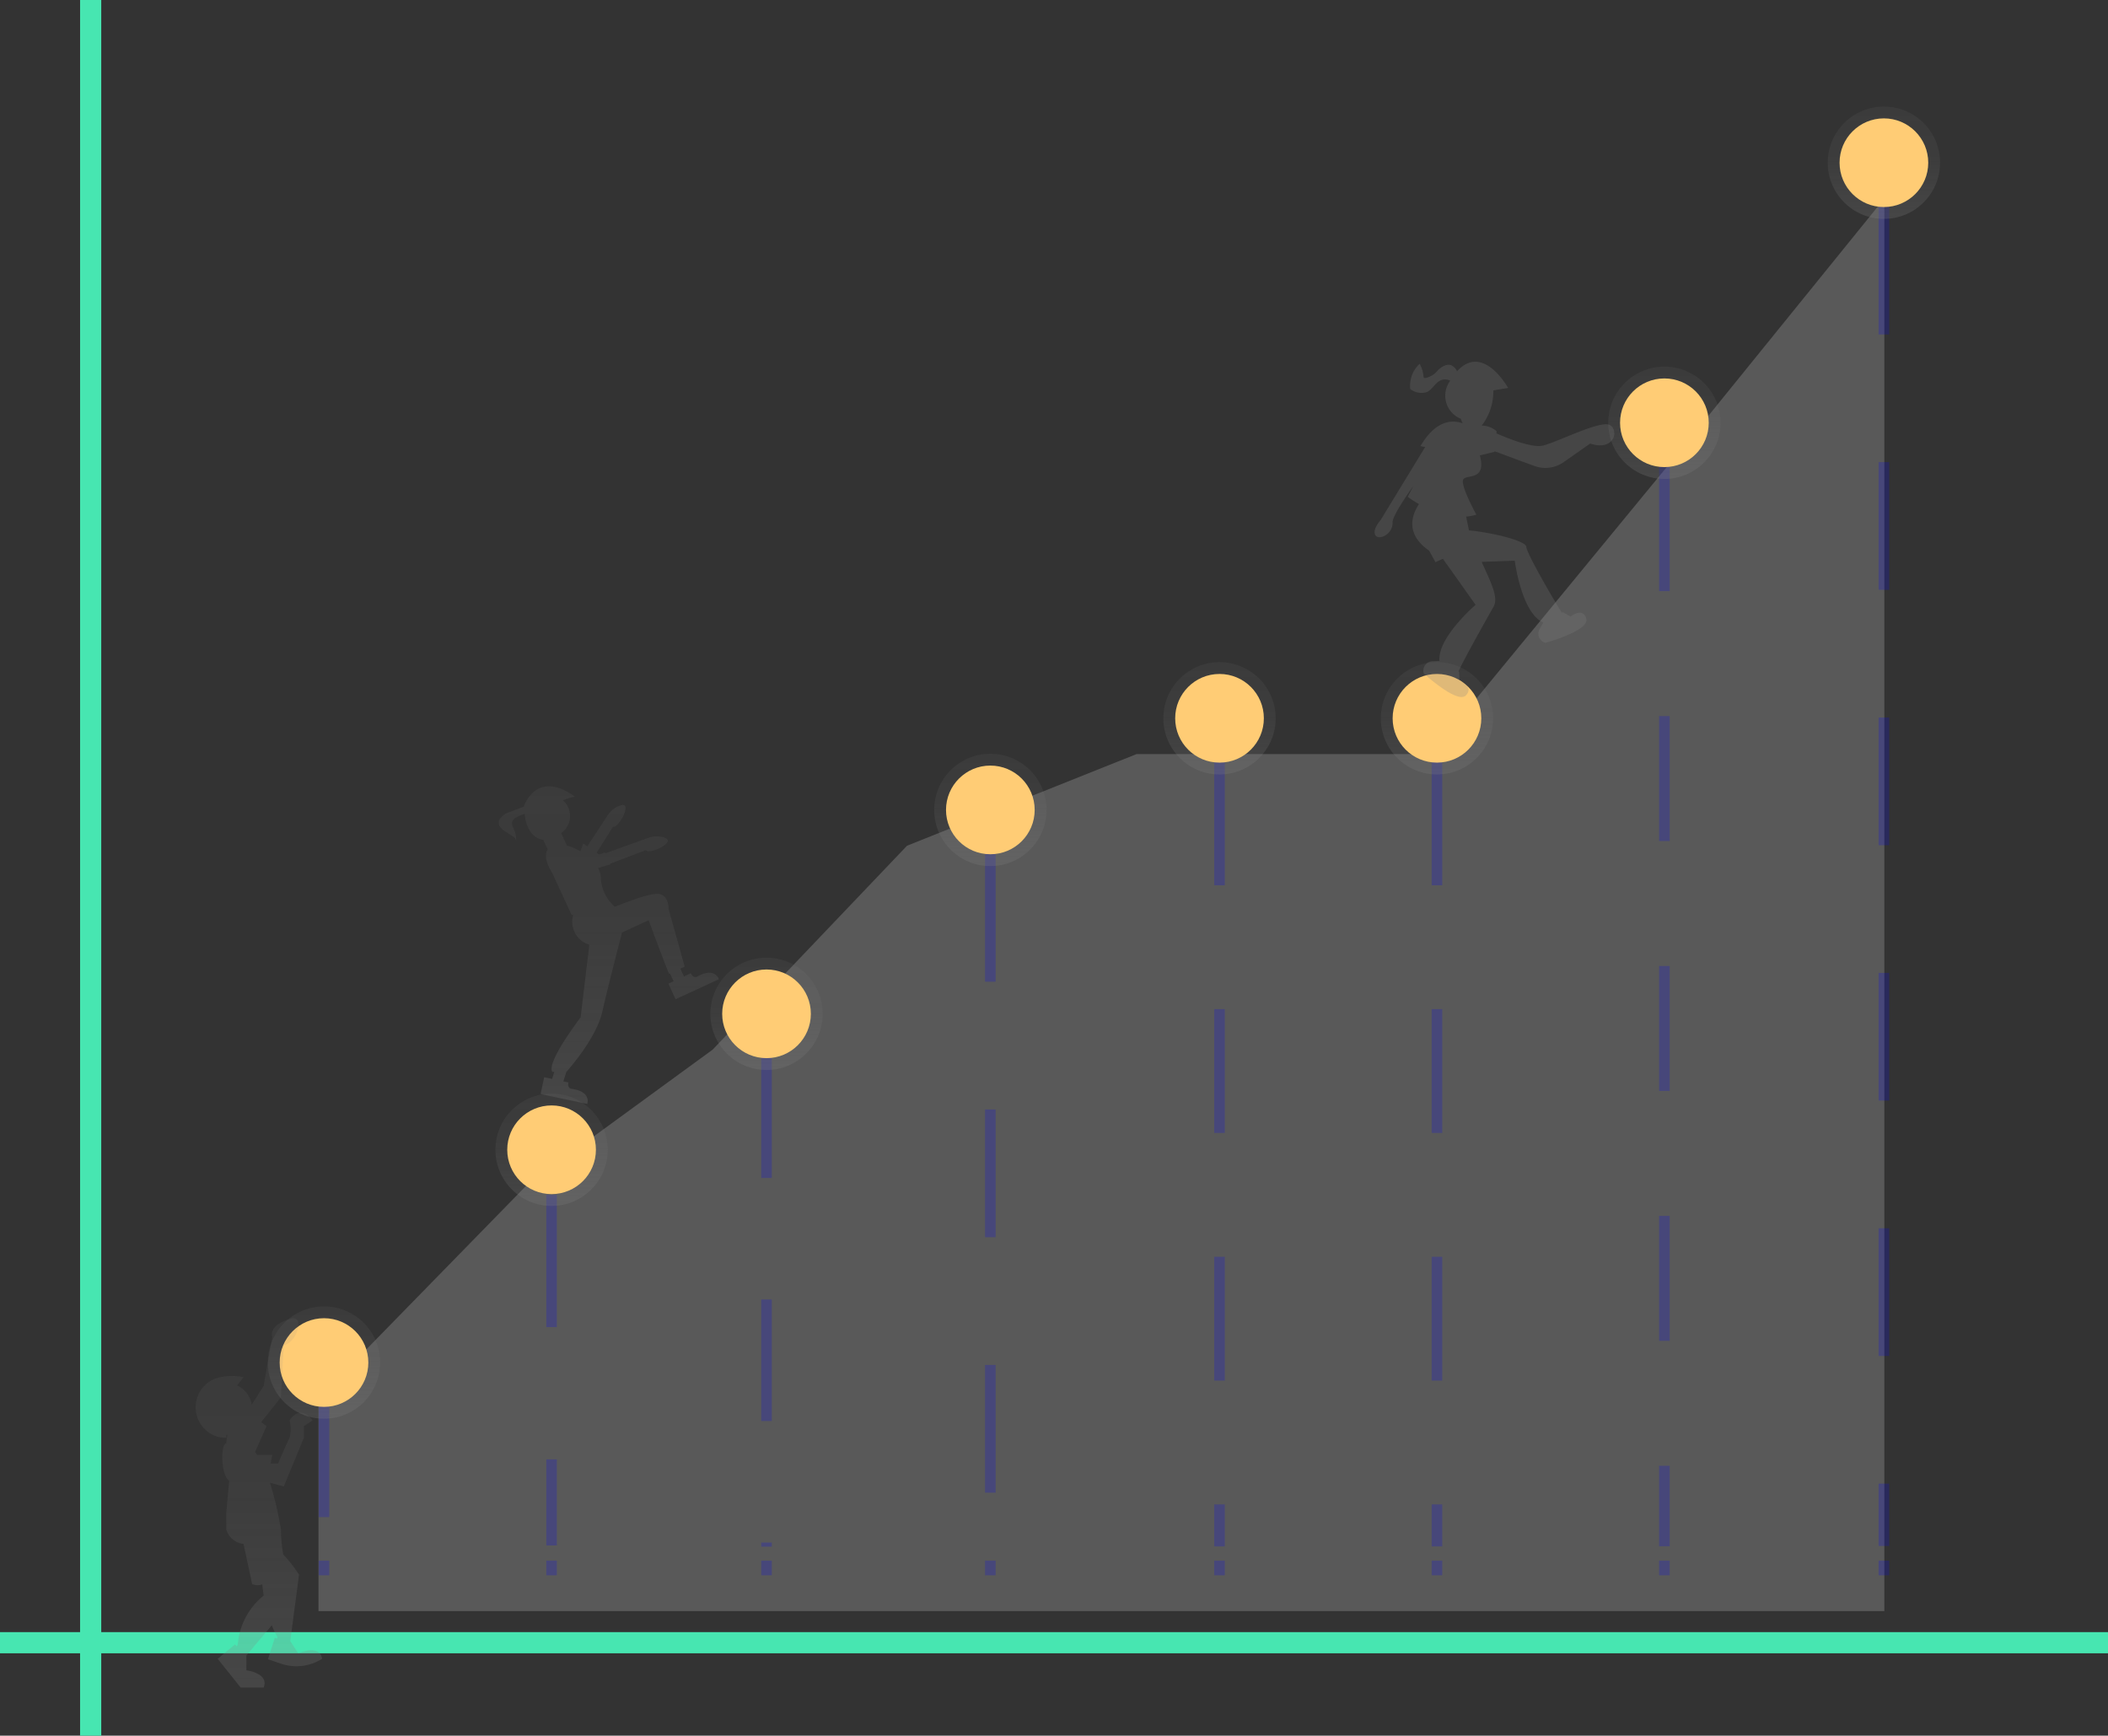 <svg id="undraw_Growing_qwt2" xmlns="http://www.w3.org/2000/svg" xmlns:xlink="http://www.w3.org/1999/xlink" width="199.164" height="164" viewBox="0 0 199.164 164">
  <rect x="0" y="0" width="199.164" height="164" fill="#333333" stroke="none"/>
  <defs>
    <linearGradient id="linear-gradient" x1="0.5" y1="1" x2="0.5" gradientUnits="objectBoundingBox">
      <stop offset="0" stop-color="gray" stop-opacity="0.251"/>
      <stop offset="0.535" stop-color="gray" stop-opacity="0.122"/>
      <stop offset="1" stop-color="gray" stop-opacity="0.102"/>
    </linearGradient>
    <linearGradient id="linear-gradient-9" x1="4.12" y1="-0.124" x2="4.12" y2="-1.123" xlink:href="#linear-gradient"/>
    <linearGradient id="linear-gradient-11" x1="0.5" y1="1" x2="0.5" y2="0" xlink:href="#linear-gradient"/>
  </defs>
  <path id="Path_458" data-name="Path 458" d="M130.535,214.847V194.742l19.641-20.105,17.6-12.845,18.365-19.267,21.681-8.657h27.8l22.957-27.924,19.9-24.573V214.847Z" transform="translate(-100.445 -62.614)" fill="#f2f2f2" opacity="0.2"/>
  <g id="Group_18" data-name="Group 18" transform="translate(30.611 15.373)" opacity="0.2">
    <line id="Line_1" data-name="Line 1" y2="20.105" transform="translate(0 113.37)" fill="#ffcc75"/>
    <line id="Line_2" data-name="Line 2" y2="1.383" transform="translate(0 113.37)" fill="none" stroke="blue" stroke-miterlimit="10" stroke-width="1"/>
    <line id="Line_3" data-name="Line 3" y2="13.624" transform="translate(0 117.23)" fill="none" stroke="blue" stroke-miterlimit="10" stroke-width="1" stroke-dasharray="10.745 10.745"/>
    <line id="Line_4" data-name="Line 4" y2="1.383" transform="translate(0 132.092)" fill="none" stroke="blue" stroke-miterlimit="10" stroke-width="1"/>
    <line id="Line_5" data-name="Line 5" y2="40.21" transform="translate(21.501 93.265)" fill="#ffcc75"/>
    <line id="Line_6" data-name="Line 6" y2="1.383" transform="translate(21.501 93.265)" fill="none" stroke="blue" stroke-miterlimit="10" stroke-width="1"/>
    <line id="Line_7" data-name="Line 7" y2="33.124" transform="translate(21.501 97.529)" fill="none" stroke="blue" stroke-miterlimit="10" stroke-width="1" stroke-dasharray="12.495 12.495"/>
    <line id="Line_8" data-name="Line 8" y2="1.383" transform="translate(21.501 132.092)" fill="none" stroke="blue" stroke-miterlimit="10" stroke-width="1"/>
    <line id="Line_9" data-name="Line 9" y2="53.055" transform="translate(41.81 80.42)" fill="#ffcc75"/>
    <line id="Line_10" data-name="Line 10" y2="1.383" transform="translate(41.81 80.42)" fill="none" stroke="blue" stroke-miterlimit="10" stroke-width="1"/>
    <line id="Line_11" data-name="Line 11" y2="46.319" transform="translate(41.81 84.45)" fill="none" stroke="blue" stroke-miterlimit="10" stroke-width="1" stroke-dasharray="11.482 11.482"/>
    <line id="Line_12" data-name="Line 12" y2="1.383" transform="translate(41.81 132.092)" fill="none" stroke="blue" stroke-miterlimit="10" stroke-width="1"/>
    <line id="Line_13" data-name="Line 13" y2="72.322" transform="translate(62.956 61.153)" fill="#ffcc75"/>
    <line id="Line_14" data-name="Line 14" y2="1.383" transform="translate(62.956 61.153)" fill="none" stroke="blue" stroke-miterlimit="10" stroke-width="1"/>
    <line id="Line_15" data-name="Line 15" y2="65.383" transform="translate(62.956 65.318)" fill="none" stroke="blue" stroke-miterlimit="10" stroke-width="1" stroke-dasharray="12.07 12.07"/>
    <line id="Line_16" data-name="Line 16" y2="1.383" transform="translate(62.956 132.092)" fill="none" stroke="blue" stroke-miterlimit="10" stroke-width="1"/>
    <line id="Line_17" data-name="Line 17" y2="80.979" transform="translate(84.609 52.497)" fill="#ffcc75"/>
    <line id="Line_18" data-name="Line 18" y2="1.383" transform="translate(84.609 52.497)" fill="none" stroke="blue" stroke-miterlimit="10" stroke-width="1"/>
    <line id="Line_19" data-name="Line 19" y2="74.167" transform="translate(84.609 56.577)" fill="none" stroke="blue" stroke-miterlimit="10" stroke-width="1" stroke-dasharray="11.7 11.7"/>
    <line id="Line_20" data-name="Line 20" y2="1.383" transform="translate(84.609 132.092)" fill="none" stroke="blue" stroke-miterlimit="10" stroke-width="1"/>
    <line id="Line_21" data-name="Line 21" y2="80.979" transform="translate(105.154 52.497)" fill="#ffcc75"/>
    <line id="Line_22" data-name="Line 22" y2="1.383" transform="translate(105.154 52.497)" fill="none" stroke="blue" stroke-miterlimit="10" stroke-width="1"/>
    <line id="Line_23" data-name="Line 23" y2="74.167" transform="translate(105.154 56.577)" fill="none" stroke="blue" stroke-miterlimit="10" stroke-width="1" stroke-dasharray="11.7 11.7"/>
    <line id="Line_24" data-name="Line 24" y2="1.383" transform="translate(105.154 132.092)" fill="none" stroke="blue" stroke-miterlimit="10" stroke-width="1"/>
    <line id="Line_25" data-name="Line 25" y2="108.903" transform="translate(126.641 24.573)" fill="#ffcc75"/>
    <line id="Line_26" data-name="Line 26" y2="1.383" transform="translate(126.641 24.573)" fill="none" stroke="blue" stroke-miterlimit="10" stroke-width="1"/>
    <line id="Line_27" data-name="Line 27" y2="102.054" transform="translate(126.641 28.677)" fill="none" stroke="blue" stroke-miterlimit="10" stroke-width="1" stroke-dasharray="11.806 11.806"/>
    <line id="Line_28" data-name="Line 28" y2="1.383" transform="translate(126.641 132.092)" fill="none" stroke="blue" stroke-miterlimit="10" stroke-width="1"/>
    <line id="Line_29" data-name="Line 29" y2="133.475" transform="translate(147.38)" fill="#ffcc75"/>
    <line id="Line_30" data-name="Line 30" y2="1.383" transform="translate(147.38)" fill="none" stroke="blue" stroke-miterlimit="10" stroke-width="1"/>
    <line id="Line_31" data-name="Line 31" y2="126.538" transform="translate(147.38 4.164)" fill="none" stroke="blue" stroke-miterlimit="10" stroke-width="1" stroke-dasharray="12.065 12.065"/>
    <line id="Line_32" data-name="Line 32" y2="1.383" transform="translate(147.38 132.092)" fill="none" stroke="blue" stroke-miterlimit="10" stroke-width="1"/>
  </g>
  <circle id="Ellipse_37" data-name="Ellipse 37" cx="5.306" cy="5.306" r="5.306" transform="translate(25.305 123.438)" fill="url(#linear-gradient)"/>
  <circle id="Ellipse_38" data-name="Ellipse 38" cx="5.306" cy="5.306" r="5.306" transform="translate(46.807 103.333)" fill="url(#linear-gradient)"/>
  <circle id="Ellipse_39" data-name="Ellipse 39" cx="5.306" cy="5.306" r="5.306" transform="translate(67.115 90.488)" fill="url(#linear-gradient)"/>
  <circle id="Ellipse_40" data-name="Ellipse 40" cx="5.306" cy="5.306" r="5.306" transform="translate(88.262 71.221)" fill="url(#linear-gradient)"/>
  <circle id="Ellipse_41" data-name="Ellipse 41" cx="5.306" cy="5.306" r="5.306" transform="translate(109.914 62.564)" fill="url(#linear-gradient)"/>
  <circle id="Ellipse_42" data-name="Ellipse 42" cx="5.306" cy="5.306" r="5.306" transform="translate(130.459 62.564)" fill="url(#linear-gradient)"/>
  <circle id="Ellipse_43" data-name="Ellipse 43" cx="5.306" cy="5.306" r="5.306" transform="translate(151.946 34.641)" fill="url(#linear-gradient)"/>
  <circle id="Ellipse_44" data-name="Ellipse 44" cx="5.306" cy="5.306" r="5.306" transform="translate(172.685 10.068)" fill="url(#linear-gradient)"/>
  <circle id="Ellipse_45" data-name="Ellipse 45" cx="4.189" cy="4.189" r="4.189" transform="translate(26.422 124.555)" fill="#ffcc75"/>
  <circle id="Ellipse_46" data-name="Ellipse 46" cx="4.189" cy="4.189" r="4.189" transform="translate(47.924 104.45)" fill="#ffcc75"/>
  <circle id="Ellipse_47" data-name="Ellipse 47" cx="4.189" cy="4.189" r="4.189" transform="translate(68.232 91.605)" fill="#ffcc75"/>
  <circle id="Ellipse_48" data-name="Ellipse 48" cx="4.189" cy="4.189" r="4.189" transform="translate(89.379 72.338)" fill="#ffcc75"/>
  <circle id="Ellipse_49" data-name="Ellipse 49" cx="4.189" cy="4.189" r="4.189" transform="translate(111.031 63.681)" fill="#ffcc75"/>
  <circle id="Ellipse_50" data-name="Ellipse 50" cx="4.189" cy="4.189" r="4.189" transform="translate(131.576 63.681)" fill="#ffcc75"/>
  <circle id="Ellipse_51" data-name="Ellipse 51" cx="4.189" cy="4.189" r="4.189" transform="translate(153.063 35.757)" fill="#ffcc75"/>
  <circle id="Ellipse_52" data-name="Ellipse 52" cx="4.189" cy="4.189" r="4.189" transform="translate(173.802 11.185)" fill="#ffcc75"/>
  <path id="Path_459" data-name="Path 459" d="M753.631,248.54c-.859-.523-4.959,1.6-6.341,1.932-1.013.246-3.267-.656-4.4-1.156l.021-.2a2.126,2.126,0,0,0-1.408-.531,5.337,5.337,0,0,0,1.1-3.328l1.394-.232s-2.367-4.288-4.822-1.576a1.161,1.161,0,0,0-.535-.558c-.447-.181-.934.135-1.283.467a1.971,1.971,0,0,1-1.2.731.166.166,0,0,1-.1-.023.192.192,0,0,1-.055-.148,2.788,2.788,0,0,0-.365-1.174,2.829,2.829,0,0,0-.9,2.213.3.3,0,0,0,.014.148.293.293,0,0,0,.143.121,1.7,1.7,0,0,0,1.393.2c.537-.223.8-.868,1.323-1.114a1.062,1.062,0,0,1,.922.03,2.353,2.353,0,0,0,1.008,3.6,2.638,2.638,0,0,0,.159.423c-.973-.344-2.528-.325-3.984,2.155l.442.092-4.206,6.9s-.8.87-.5,1.416,1.672-.068,1.627-1.182c-.02-.5.914-1.968,1.957-3.451l-.521,1.02a10.415,10.415,0,0,0,1.063.681c-.69,1.049-1.305,2.843.957,4.4l.6,1.092s.287-.141.707-.317l.143.2c.4.631.152.215.152.215l2.79,3.933s-3.614,3.091-3.415,5.3l-.661.027a.9.9,0,0,0-.825,1.15s3.19,2.941,3.992,2.071-.614-1.371-.614-1.371l-.034-.836-.059-.036c.422-1.02,2.921-5.446,3.3-6.1.52-.894-.248-2.33-1.113-4.265l3.128-.113s.622,4.926,2.678,5.835l.037-.018-.365.637a.9.9,0,0,0,.535,1.31s4.187-1.136,3.877-2.278-1.487-.209-1.487-.209l-.726-.416-.1.049c-.423-.618-3.344-5.592-3.352-6.2-.008-.585-3.165-1.354-5.423-1.576l-.271-1.3a4.474,4.474,0,0,0,.969-.183s-1.506-2.73-1.25-3.3,2.24.188,1.581-2.3l1.382-.335.006-.055,3.757,1.389a3,3,0,0,0,2.767-.358l2.51-1.761C754.012,251.037,754.49,249.064,753.631,248.54Z" transform="translate(-601.511 -208.369)" fill="url(#linear-gradient-9)"/>
  <line id="Line_33" data-name="Line 33" y2="164" transform="translate(8.566)" fill="none" stroke="#47e6b1" stroke-miterlimit="10" stroke-width="2"/>
  <line id="Line_34" data-name="Line 34" x2="199.164" transform="translate(0 155.216)" fill="none" stroke="#47e6b1" stroke-miterlimit="10" stroke-width="2"/>
  <path id="Path_460" data-name="Path 460" d="M257.909,666.27l-.76-1.169.831-6.282a13.919,13.919,0,0,0-1.492-1.9,13.984,13.984,0,0,1-.221-2.354,31.921,31.921,0,0,0-1.035-4.427l1.306.356,1.9-4.613v-1.086l.814-.543s-1.085-1.628-2.171,0a3.11,3.11,0,0,1,0,1.628c-.271.543-1.086,2.442-1.086,2.442H255.3l.148-.814h-1.42c-.068-.1-.137-.188-.209-.271l1.086-2.442-.509-.382,1.866-2.332.271-4.885a2.207,2.207,0,0,0,1.366-2.118.463.463,0,0,0-.579-.472c-2.343.6-1.872,1.776-1.872,1.776l-.814,4.613-1.122,1.763a2.442,2.442,0,0,0-1.39-1.812l.613-.766a4.927,4.927,0,0,0-2.7.131,2.906,2.906,0,0,0,0,5.393,2.433,2.433,0,0,0,1.071.175v-.271c.034,0,.068,0,.1-.005-.041.252-.08.538-.1.819h0c-.543,0-.543,2.985.271,3.528l-.271,2.985v1.628a1.9,1.9,0,0,0,1.628,1.357l.814,3.8a1.409,1.409,0,0,0,.953.029l.132,1.057a6.6,6.6,0,0,0-2.442,4.613l-.089.178-.182-.178-1.628,1.357,2.171,2.714h2.171c.543-1.357-1.628-1.628-1.628-1.628L253,666.465h0l2.413-2.865a4.692,4.692,0,0,0,.5,1.05l.021.2-.25-.052-.642,2.02,1.235.42a4.517,4.517,0,0,0,3.885-.47C259.885,665.33,257.909,666.27,257.909,666.27Z" transform="translate(-229.725 -510.038)" fill="url(#linear-gradient)"/>
  <path id="Path_461" data-name="Path 461" d="M391.119,434.578s-.327.151-.554-.34l-.655.3-.34-.737.409-.189-1.521-5.452s.038-1.209-.843-1.4c0,0-.478-.176-2.355.49-.787.279-1.414.521-1.88.707a3.853,3.853,0,0,1-1.323-2.7,2.071,2.071,0,0,0-.267-.958l1.155-.345-.025-.055,3.375-1.291c.151.327,1.7-.188,2.04-.742.156-.254-.1-.4-.419-.488a2.306,2.306,0,0,0-1.373.07l-4.077,1.463-.048-.1a1.2,1.2,0,0,1-.525.2l-.23-.159,1.543-2.462c.318.171,1.244-1.173,1.183-1.82-.028-.3-.32-.262-.628-.138a2.306,2.306,0,0,0-1.055.883l-1.923,2.93-.386-.266-.274.737a5.468,5.468,0,0,0-1.269-.533l-.548-1.189a1.98,1.98,0,0,0,.174-3.1,6.219,6.219,0,0,1,1.12-.336s-3.222-2.683-4.785.816c0,0,0,.036,0,.1-.064.03-.124.059-.175.078l-1.324.5a1.905,1.905,0,0,0-.282.125,1.8,1.8,0,0,0-.373.315.991.991,0,0,0-.208.273.7.7,0,0,0,.117.683,2.057,2.057,0,0,0,.557.461l.561.362a.71.71,0,0,1,.369.417,2.448,2.448,0,0,0-.284-1.2.879.879,0,0,1-.093-.576.827.827,0,0,1,.458-.439,4.953,4.953,0,0,1,.713-.3c.1.9.469,2.256,1.773,2.467l.414.9c-.249.383-.3,1.059.44,2.247l1.811,3.929s.057.01.155.023a2.274,2.274,0,0,0,1.526,2.806l-.824,6.866s-3.266,4.257-2.676,5.142h.194l-.21.671-.751-.159-.337,1.587,4.408.936s.438-1.2-1.539-1.432c0,0-.353-.075-.24-.6l-.479-.1.28-.9h.005s2.818-3.078,3.408-5.731c.451-2.029,1.419-5.78,1.849-7.433l2.514-1.159s1.634,4.407,1.936,5.062l.082-.038.34.737-.491.226.679,1.473,4.093-1.886S392.844,433.584,391.119,434.578Z" transform="translate(-325.29 -342.279)" fill="url(#linear-gradient-11)"/>
</svg>
